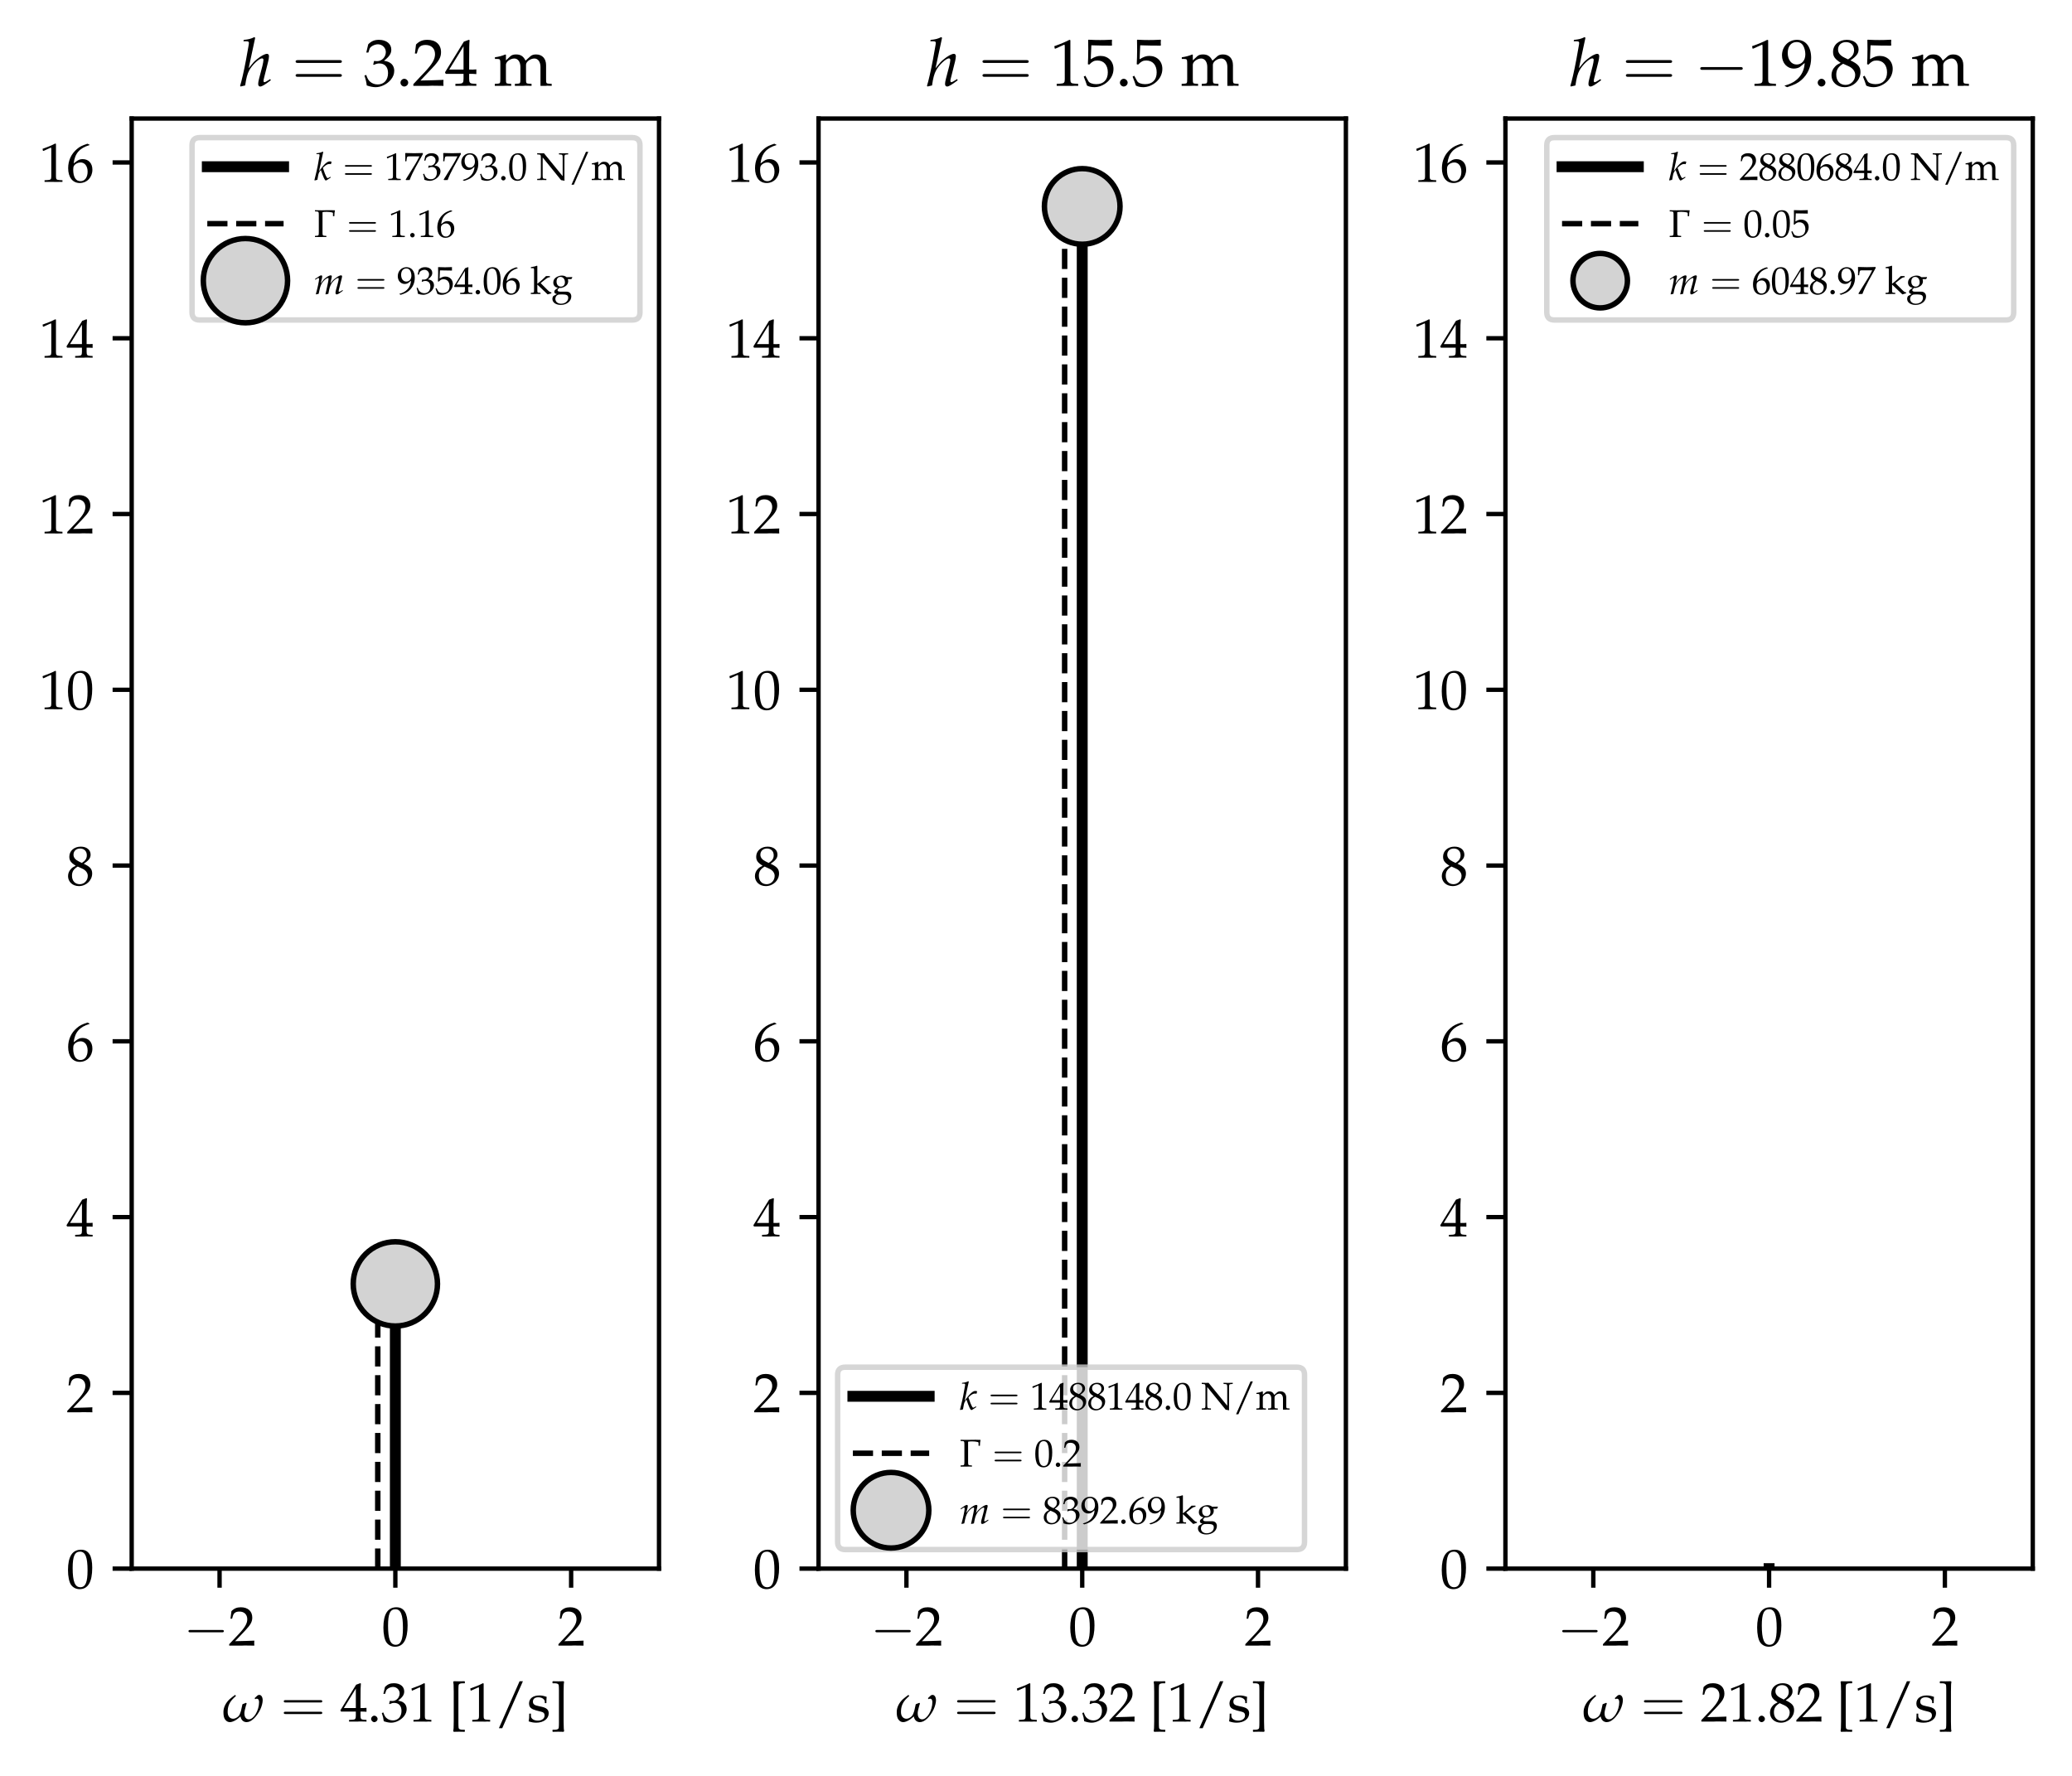 <?xml version="1.0" encoding="utf-8" standalone="no"?>
<!DOCTYPE svg PUBLIC "-//W3C//DTD SVG 1.1//EN"
  "http://www.w3.org/Graphics/SVG/1.1/DTD/svg11.dtd">
<svg xmlns:xlink="http://www.w3.org/1999/xlink" width="380.215pt" height="325.941pt" viewBox="0 0 380.215 325.941" xmlns="http://www.w3.org/2000/svg" version="1.1">
 <defs>
  <style type="text/css">*{stroke-linejoin: round; stroke-linecap: butt}</style>
 </defs>
 <g id="figure_1">
  <g id="patch_1">
   <path d="M 0 325.941 
L 380.215 325.941 
L 380.215 0 
L 0 0 
z
" style="fill: #ffffff"/>
  </g>
  <g id="axes_1">
   <g id="patch_2">
    <path d="M 24.163 287.866 
L 120.931 287.866 
L 120.931 21.754 
L 24.163 21.754 
z
" style="fill: #ffffff"/>
   </g>
   <g id="matplotlib.axis_1">
    <g id="xtick_1">
     <g id="line2d_1">
      <defs>
       <path id="m64bbf77b64" d="M 0 0 
L 0 3.5 
" style="stroke: #000000; stroke-width: 0.8"/>
      </defs>
      <g>
       <use xlink:href="#m64bbf77b64" x="40.291" y="287.866" style="stroke: #000000; stroke-width: 0.8"/>
      </g>
     </g>
     <g id="text_1">
      <!-- $\mathdefault{−2}$ -->
      <g transform="translate(33.703 301.994) scale(0.1 -0.1)">
       <defs>
        <path id="CMSY10-0" d="M 4218 1472 
C 4326 1472 4442 1472 4442 1600 
C 4442 1728 4326 1728 4218 1728 
L 755 1728 
C 646 1728 531 1728 531 1600 
C 531 1472 646 1472 755 1472 
L 4218 1472 
z
" transform="scale(0.016)"/>
        <path id="URWPalladioL-Roma-32" d="M 102 166 
L 102 0 
C 1299 0 1299 0 1530 0 
C 1760 19 1760 19 2995 0 
C 2982 134 2982 198 2982 287 
C 2982 370 2982 434 2995 574 
C 2259 542 1965 536 781 510 
L 1946 1741 
C 2566 2398 2758 2749 2758 3228 
C 2758 3961 2259 4416 1446 4416 
C 986 4416 672 4287 358 3967 
L 250 3100 
L 435 3100 
L 518 3394 
C 621 3763 851 3923 1280 3923 
C 1830 3923 2182 3578 2182 3036 
C 2182 2558 1914 2086 1190 1320 
L 102 166 
z
" transform="scale(0.016)"/>
       </defs>
       <use xlink:href="#CMSY10-0" transform="scale(1.038)"/>
       <use xlink:href="#URWPalladioL-Roma-32" transform="translate(81.942 0) scale(0.996)"/>
      </g>
     </g>
    </g>
    <g id="xtick_2">
     <g id="line2d_2">
      <g>
       <use xlink:href="#m64bbf77b64" x="72.547" y="287.866" style="stroke: #000000; stroke-width: 0.8"/>
      </g>
     </g>
     <g id="text_2">
      <!-- $\mathdefault{0}$ -->
      <g transform="translate(70.056 301.994) scale(0.1 -0.1)">
       <defs>
        <path id="URWPalladioL-Roma-30" d="M 1683 4416 
C 691 4416 186 3628 186 2076 
C 186 1326 320 679 544 365 
C 768 51 1126 -128 1523 -128 
C 2490 -128 2976 704 2976 2345 
C 2976 3749 2560 4416 1683 4416 
z
M 1568 4191 
C 2189 4191 2438 3563 2438 2025 
C 2438 660 2195 96 1606 96 
C 986 96 723 743 723 2307 
C 723 3660 960 4191 1568 4191 
z
" transform="scale(0.016)"/>
       </defs>
       <use xlink:href="#URWPalladioL-Roma-30" transform="scale(0.996)"/>
      </g>
     </g>
    </g>
    <g id="xtick_3">
     <g id="line2d_3">
      <g>
       <use xlink:href="#m64bbf77b64" x="104.803" y="287.866" style="stroke: #000000; stroke-width: 0.8"/>
      </g>
     </g>
     <g id="text_3">
      <!-- $\mathdefault{2}$ -->
      <g transform="translate(102.312 301.994) scale(0.1 -0.1)">
       <use xlink:href="#URWPalladioL-Roma-32" transform="scale(0.996)"/>
      </g>
     </g>
    </g>
    <g id="text_4">
     <!-- $\omega = 4.31$ [1/s] -->
     <g transform="translate(40.85 315.932) scale(0.1 -0.1)">
      <defs>
       <path id="PazoMath-Italic-77" d="M 1440 3072 
C 1274 2951 986 2741 819 2588 
C 352 2163 96 1610 96 1127 
C 96 758 115 440 326 192 
C 467 25 614 -64 851 -64 
C 1037 -64 1280 38 1459 140 
C 1709 281 1837 409 2061 593 
C 2125 198 2387 -64 2752 -64 
C 3034 -64 3296 64 3603 351 
C 3878 612 4160 1012 4346 1413 
C 4506 1750 4614 2182 4614 2449 
C 4614 2817 4454 3072 4218 3072 
C 4128 3072 4064 3046 4006 2995 
L 3686 2697 
L 3757 2576 
C 3814 2614 3866 2633 3930 2633 
C 4109 2633 4198 2487 4198 2233 
C 4198 1285 3584 256 3021 256 
C 2707 256 2509 516 2509 936 
C 2509 1031 2509 1114 2547 1279 
L 2669 1768 
C 2694 1876 2733 1965 2771 2073 
L 2701 2162 
L 2285 1997 
L 2112 1222 
C 2035 1006 1971 739 1786 580 
C 1606 428 1421 326 1203 326 
C 1018 326 858 409 755 536 
C 621 682 582 911 582 1101 
C 582 1686 736 2201 1286 2716 
C 1357 2779 1478 2887 1542 2957 
L 1440 3072 
z
" transform="scale(0.016)"/>
       <path id="CMR10-3d" d="M 4397 2111 
C 4493 2111 4614 2111 4614 2239 
C 4614 2368 4493 2368 4403 2368 
L 570 2368 
C 480 2368 358 2368 358 2239 
C 358 2111 480 2111 576 2111 
L 4397 2111 
z
M 4403 832 
C 4493 832 4614 832 4614 960 
C 4614 1088 4493 1088 4397 1088 
L 576 1088 
C 480 1088 358 1088 358 960 
C 358 832 480 832 570 832 
L 4403 832 
z
" transform="scale(0.016)"/>
       <path id="URWPalladioL-Roma-34" d="M 1792 1152 
L 1792 684 
C 1792 310 1722 223 1408 210 
L 1011 192 
L 1011 0 
C 1862 0 1862 0 2016 0 
C 2170 19 2170 19 3021 0 
L 3021 192 
L 2714 210 
C 2400 229 2330 310 2330 684 
L 2330 1152 
C 2707 1152 2842 1145 3021 1127 
L 3021 1580 
C 2720 1555 2598 1555 2502 1561 
L 2483 1561 
L 2330 1561 
L 2330 2445 
C 2330 3576 2342 4122 2374 4383 
L 2298 4416 
L 1824 4243 
L 13 1299 
L 83 1152 
L 1792 1152 
z
M 1792 1561 
L 416 1561 
L 1792 3798 
L 1792 1561 
z
" transform="scale(0.016)"/>
       <path id="URWPalladioL-Roma-2e" d="M 794 678 
C 602 678 429 499 429 307 
C 429 115 602 -64 787 -64 
C 992 -64 1171 108 1171 307 
C 1171 499 992 678 794 678 
z
" transform="scale(0.016)"/>
       <path id="URWPalladioL-Roma-33" d="M 275 3196 
L 474 3196 
L 589 3553 
C 659 3770 1062 3987 1395 3987 
C 1811 3987 2150 3649 2150 3247 
C 2150 2769 1773 2368 1318 2368 
C 1267 2368 1197 2374 1114 2380 
L 1018 2387 
L 941 2047 
L 986 2008 
C 1229 2118 1350 2150 1523 2150 
C 2054 2150 2362 1808 2362 1222 
C 2362 565 1971 134 1376 134 
C 1082 134 819 231 627 411 
C 474 553 390 701 269 1048 
L 96 984 
C 230 591 282 359 320 38 
C 659 -77 941 -128 1178 -128 
C 1690 -128 2278 160 2630 591 
C 2848 855 2957 1139 2957 1441 
C 2957 1750 2829 2021 2598 2182 
C 2438 2297 2291 2348 1971 2406 
C 2483 2801 2675 3094 2675 3470 
C 2675 4038 2202 4416 1491 4416 
C 1056 4416 768 4294 461 3987 
L 275 3196 
z
" transform="scale(0.016)"/>
       <path id="URWPalladioL-Roma-31" d="M 429 3571 
L 493 3571 
L 1318 3942 
C 1325 3949 1331 3949 1338 3949 
C 1376 3949 1389 3891 1389 3737 
L 1389 633 
C 1389 300 1318 230 973 211 
L 614 192 
L 614 0 
C 1600 0 1600 0 1670 0 
C 1754 0 1894 0 2112 -7 
C 2189 6 2413 6 2675 0 
L 2675 192 
L 2342 211 
C 1990 229 1926 299 1926 628 
L 1926 4383 
L 1837 4416 
C 1421 4199 966 4009 384 3807 
L 429 3571 
z
" transform="scale(0.016)"/>
       <path id="URWPalladioL-Roma-5b" d="M 563 -1178 
C 1018 -1166 1030 -1166 1184 -1166 
C 1338 -1166 1370 -1166 1805 -1178 
L 1843 -1140 
L 1843 -974 
L 1818 -942 
L 1574 -942 
C 1402 -942 1261 -903 1184 -839 
C 1126 -782 1107 -692 1107 -481 
C 1107 -474 1107 -340 1101 -148 
L 1101 89 
L 1101 3379 
L 1101 3615 
C 1107 3795 1107 3935 1107 3942 
C 1107 4153 1126 4249 1184 4307 
C 1261 4371 1402 4409 1574 4409 
L 1818 4409 
L 1843 4441 
L 1843 4608 
L 1805 4646 
C 1357 4633 1338 4633 1184 4633 
C 1037 4633 1005 4633 563 4646 
L 506 4563 
C 544 4403 557 4191 557 3699 
C 557 3603 557 3526 563 3462 
L 563 3379 
L 563 89 
L 563 6 
C 557 -97 557 -103 557 -212 
L 557 -282 
C 557 -718 544 -897 506 -1095 
L 563 -1178 
z
" transform="scale(0.016)"/>
       <path id="URWPalladioL-Roma-2f" d="M 3322 4646 
L 2938 4646 
L 557 -762 
L 941 -762 
L 3322 4646 
z
" transform="scale(0.016)"/>
       <path id="URWPalladioL-Roma-73" d="M 262 917 
C 262 474 243 282 192 25 
C 525 -84 774 -128 1069 -128 
C 1907 -128 2502 320 2502 949 
C 2502 1148 2445 1295 2323 1423 
C 2157 1584 1946 1661 1382 1770 
C 858 1872 685 2001 685 2296 
C 685 2617 909 2796 1299 2796 
C 1728 2796 2054 2572 2054 2270 
L 2054 2123 
L 2234 2123 
C 2240 2495 2246 2649 2266 2847 
C 1926 2963 1696 3008 1434 3008 
C 691 3008 237 2655 237 2078 
C 237 1770 378 1552 672 1417 
C 845 1340 1184 1237 1619 1141 
C 1907 1077 2029 942 2029 698 
C 2029 352 1709 108 1254 108 
C 787 108 454 333 454 654 
L 454 917 
L 262 917 
z
" transform="scale(0.016)"/>
       <path id="URWPalladioL-Roma-5d" d="M 1568 4646 
C 1114 4633 1094 4633 947 4633 
C 794 4633 762 4633 326 4646 
L 288 4608 
L 288 4441 
L 314 4409 
L 557 4409 
C 730 4409 864 4371 941 4307 
C 1005 4249 1024 4159 1024 3942 
C 1024 3923 1024 3795 1030 3615 
L 1030 3379 
L 1030 89 
L 1030 -148 
C 1024 -334 1024 -449 1024 -468 
C 1024 -686 1005 -782 941 -839 
C 864 -903 730 -942 557 -942 
L 314 -942 
L 288 -974 
L 288 -1140 
L 326 -1178 
C 774 -1166 787 -1166 947 -1166 
C 1094 -1166 1126 -1166 1568 -1178 
L 1626 -1095 
C 1587 -942 1581 -743 1574 -250 
C 1574 -161 1574 -78 1568 6 
L 1568 89 
L 1568 3379 
L 1568 3462 
C 1574 3532 1574 3615 1574 3705 
C 1574 4198 1587 4409 1626 4563 
L 1568 4646 
z
" transform="scale(0.016)"/>
      </defs>
      <use xlink:href="#PazoMath-Italic-77" transform="scale(0.996)"/>
      <use xlink:href="#CMR10-3d" transform="translate(106.278 0) scale(1.038)"/>
      <use xlink:href="#URWPalladioL-Roma-34" transform="translate(215.894 0) scale(0.996)"/>
      <use xlink:href="#URWPalladioL-Roma-2e" transform="translate(265.707 0) scale(0.996)"/>
      <use xlink:href="#URWPalladioL-Roma-33" transform="translate(290.614 0) scale(0.996)"/>
      <use xlink:href="#URWPalladioL-Roma-31" transform="translate(340.427 0) scale(0.996)"/>
      <use xlink:href="#URWPalladioL-Roma-5b" transform="translate(415.147 0) scale(0.996)"/>
      <use xlink:href="#URWPalladioL-Roma-31" transform="translate(448.322 0) scale(0.996)"/>
      <use xlink:href="#URWPalladioL-Roma-2f" transform="translate(498.135 0) scale(0.996)"/>
      <use xlink:href="#URWPalladioL-Roma-73" transform="translate(558.508 0) scale(0.996)"/>
      <use xlink:href="#URWPalladioL-Roma-5d" transform="translate(600.749 0) scale(0.996)"/>
     </g>
    </g>
   </g>
   <g id="matplotlib.axis_2">
    <g id="ytick_1">
     <g id="line2d_4">
      <defs>
       <path id="me4fbb2e86a" d="M 0 0 
L -3.5 0 
" style="stroke: #000000; stroke-width: 0.8"/>
      </defs>
      <g>
       <use xlink:href="#me4fbb2e86a" x="24.163" y="287.866" style="stroke: #000000; stroke-width: 0.8"/>
      </g>
     </g>
     <g id="text_5">
      <!-- $\mathdefault{0}$ -->
      <g transform="translate(12.181 291.43) scale(0.1 -0.1)">
       <use xlink:href="#URWPalladioL-Roma-30" transform="scale(0.996)"/>
      </g>
     </g>
    </g>
    <g id="ytick_2">
     <g id="line2d_5">
      <g>
       <use xlink:href="#me4fbb2e86a" x="24.163" y="255.61" style="stroke: #000000; stroke-width: 0.8"/>
      </g>
     </g>
     <g id="text_6">
      <!-- $\mathdefault{2}$ -->
      <g transform="translate(12.181 259.174) scale(0.1 -0.1)">
       <use xlink:href="#URWPalladioL-Roma-32" transform="scale(0.996)"/>
      </g>
     </g>
    </g>
    <g id="ytick_3">
     <g id="line2d_6">
      <g>
       <use xlink:href="#me4fbb2e86a" x="24.163" y="223.354" style="stroke: #000000; stroke-width: 0.8"/>
      </g>
     </g>
     <g id="text_7">
      <!-- $\mathdefault{4}$ -->
      <g transform="translate(12.181 226.918) scale(0.1 -0.1)">
       <use xlink:href="#URWPalladioL-Roma-34" transform="scale(0.996)"/>
      </g>
     </g>
    </g>
    <g id="ytick_4">
     <g id="line2d_7">
      <g>
       <use xlink:href="#me4fbb2e86a" x="24.163" y="191.098" style="stroke: #000000; stroke-width: 0.8"/>
      </g>
     </g>
     <g id="text_8">
      <!-- $\mathdefault{6}$ -->
      <g transform="translate(12.181 194.662) scale(0.1 -0.1)">
       <defs>
        <path id="URWPalladioL-Roma-36" d="M 2662 4287 
L 2426 4396 
C 1811 4193 1549 4066 1222 3788 
C 563 3237 205 2463 205 1585 
C 205 526 717 -128 1542 -128 
C 2374 -128 2995 532 2995 1405 
C 2995 2143 2554 2624 1875 2624 
C 1555 2624 1363 2540 986 2239 
C 915 2182 909 2175 838 2124 
C 973 3275 1510 3895 2662 4237 
L 2662 4287 
z
M 1632 2239 
C 2118 2239 2445 1816 2445 1180 
C 2445 513 2118 83 1626 83 
C 1082 83 787 551 787 1411 
C 787 1636 813 1758 883 1867 
C 1024 2085 1325 2239 1632 2239 
z
" transform="scale(0.016)"/>
       </defs>
       <use xlink:href="#URWPalladioL-Roma-36" transform="scale(0.996)"/>
      </g>
     </g>
    </g>
    <g id="ytick_5">
     <g id="line2d_8">
      <g>
       <use xlink:href="#me4fbb2e86a" x="24.163" y="158.842" style="stroke: #000000; stroke-width: 0.8"/>
      </g>
     </g>
     <g id="text_9">
      <!-- $\mathdefault{8}$ -->
      <g transform="translate(12.181 162.406) scale(0.1 -0.1)">
       <defs>
        <path id="URWPalladioL-Roma-38" d="M 1075 2211 
C 813 2089 704 2019 563 1884 
C 320 1640 192 1352 192 1019 
C 192 358 723 -128 1446 -128 
C 2278 -128 2970 525 2970 1320 
C 2970 1833 2733 2108 2003 2442 
C 2586 2839 2790 3108 2790 3493 
C 2790 4044 2336 4416 1658 4416 
C 896 4416 339 3929 339 3256 
C 339 2820 512 2576 1075 2211 
z
M 1818 1890 
C 2221 1711 2464 1397 2464 1051 
C 2464 512 2061 89 1542 89 
C 998 89 646 474 646 1070 
C 646 1538 832 1833 1306 2121 
L 1818 1890 
z
M 1427 2711 
C 1024 2910 819 3166 819 3486 
C 819 3910 1126 4198 1581 4198 
C 2048 4198 2355 3890 2355 3422 
C 2355 3057 2195 2807 1779 2538 
L 1427 2711 
z
" transform="scale(0.016)"/>
       </defs>
       <use xlink:href="#URWPalladioL-Roma-38" transform="scale(0.996)"/>
      </g>
     </g>
    </g>
    <g id="ytick_6">
     <g id="line2d_9">
      <g>
       <use xlink:href="#me4fbb2e86a" x="24.163" y="126.586" style="stroke: #000000; stroke-width: 0.8"/>
      </g>
     </g>
     <g id="text_10">
      <!-- $\mathdefault{10}$ -->
      <g transform="translate(7.2 130.15) scale(0.1 -0.1)">
       <use xlink:href="#URWPalladioL-Roma-31" transform="scale(0.996)"/>
       <use xlink:href="#URWPalladioL-Roma-30" transform="translate(49.813 0) scale(0.996)"/>
      </g>
     </g>
    </g>
    <g id="ytick_7">
     <g id="line2d_10">
      <g>
       <use xlink:href="#me4fbb2e86a" x="24.163" y="94.33" style="stroke: #000000; stroke-width: 0.8"/>
      </g>
     </g>
     <g id="text_11">
      <!-- $\mathdefault{12}$ -->
      <g transform="translate(7.2 97.894) scale(0.1 -0.1)">
       <use xlink:href="#URWPalladioL-Roma-31" transform="scale(0.996)"/>
       <use xlink:href="#URWPalladioL-Roma-32" transform="translate(49.813 0) scale(0.996)"/>
      </g>
     </g>
    </g>
    <g id="ytick_8">
     <g id="line2d_11">
      <g>
       <use xlink:href="#me4fbb2e86a" x="24.163" y="62.074" style="stroke: #000000; stroke-width: 0.8"/>
      </g>
     </g>
     <g id="text_12">
      <!-- $\mathdefault{14}$ -->
      <g transform="translate(7.2 65.638) scale(0.1 -0.1)">
       <use xlink:href="#URWPalladioL-Roma-31" transform="scale(0.996)"/>
       <use xlink:href="#URWPalladioL-Roma-34" transform="translate(49.813 0) scale(0.996)"/>
      </g>
     </g>
    </g>
    <g id="ytick_9">
     <g id="line2d_12">
      <g>
       <use xlink:href="#me4fbb2e86a" x="24.163" y="29.818" style="stroke: #000000; stroke-width: 0.8"/>
      </g>
     </g>
     <g id="text_13">
      <!-- $\mathdefault{16}$ -->
      <g transform="translate(7.2 33.382) scale(0.1 -0.1)">
       <use xlink:href="#URWPalladioL-Roma-31" transform="scale(0.996)"/>
       <use xlink:href="#URWPalladioL-Roma-36" transform="translate(49.813 0) scale(0.996)"/>
      </g>
     </g>
    </g>
   </g>
   <g id="line2d_13">
    <path d="M 72.547 287.866 
L 72.547 235.611 
" clip-path="url(#p4835f4b553)" style="fill: none; stroke: #000000; stroke-width: 2; stroke-linecap: square"/>
   </g>
   <g id="line2d_14">
    <path d="M 69.321 287.866 
L 69.321 235.611 
" clip-path="url(#p4835f4b553)" style="fill: none; stroke-dasharray: 3.7,1.6; stroke-dashoffset: 0; stroke: #000000"/>
   </g>
   <g id="line2d_15">
    <defs>
     <path id="mdc87ed7a0e" d="M 0 7.732 
C 2.051 7.732 4.017 6.917 5.467 5.467 
C 6.917 4.017 7.732 2.051 7.732 0 
C 7.732 -2.051 6.917 -4.017 5.467 -5.467 
C 4.017 -6.917 2.051 -7.732 0 -7.732 
C -2.051 -7.732 -4.017 -6.917 -5.467 -5.467 
C -6.917 -4.017 -7.732 -2.051 -7.732 0 
C -7.732 2.051 -6.917 4.017 -5.467 5.467 
C -4.017 6.917 -2.051 7.732 0 7.732 
z
" style="stroke: #000000"/>
    </defs>
    <g clip-path="url(#p4835f4b553)">
     <use xlink:href="#mdc87ed7a0e" x="72.547" y="235.611" style="fill: #d3d3d3; stroke: #000000"/>
    </g>
   </g>
   <g id="patch_3">
    <path d="M 24.163 287.866 
L 24.163 21.754 
" style="fill: none; stroke: #000000; stroke-width: 0.8; stroke-linejoin: miter; stroke-linecap: square"/>
   </g>
   <g id="patch_4">
    <path d="M 120.931 287.866 
L 120.931 21.754 
" style="fill: none; stroke: #000000; stroke-width: 0.8; stroke-linejoin: miter; stroke-linecap: square"/>
   </g>
   <g id="patch_5">
    <path d="M 24.163 287.866 
L 120.931 287.866 
" style="fill: none; stroke: #000000; stroke-width: 0.8; stroke-linejoin: miter; stroke-linecap: square"/>
   </g>
   <g id="patch_6">
    <path d="M 24.163 21.754 
L 120.931 21.754 
" style="fill: none; stroke: #000000; stroke-width: 0.8; stroke-linejoin: miter; stroke-linecap: square"/>
   </g>
   <g id="text_14">
    <!-- $h = 3.24$ m -->
    <g transform="translate(43.938 15.754) scale(0.12 -0.12)">
     <defs>
      <path id="URWPalladioL-Ital-68" d="M 1510 4608 
L 1434 4678 
C 1101 4512 870 4454 410 4409 
L 384 4275 
L 691 4275 
C 845 4275 909 4230 909 4121 
C 909 4070 902 4012 896 3968 
L 627 2471 
C 448 1507 198 408 64 6 
L 109 -64 
L 550 38 
C 653 772 762 1162 947 1500 
C 1229 2018 1894 2637 2163 2637 
C 2246 2637 2304 2579 2304 2496 
C 2304 2382 2259 2139 2208 1928 
L 1882 677 
C 1824 447 1798 306 1798 185 
C 1798 32 1869 -64 1990 -64 
C 2157 -64 2387 70 3014 536 
L 2950 651 
L 2784 542 
C 2598 421 2458 351 2394 351 
C 2349 351 2310 408 2310 479 
C 2310 542 2317 594 2355 734 
L 2765 2369 
C 2803 2535 2835 2733 2835 2841 
C 2835 2982 2765 3072 2650 3072 
C 2432 3072 2042 2860 1638 2522 
C 1414 2337 1306 2222 1011 1845 
L 883 1685 
L 1510 4608 
z
" transform="scale(0.016)"/>
      <path id="URWPalladioL-Roma-6d" d="M 115 2579 
L 352 2579 
C 608 2579 634 2534 634 2112 
L 634 672 
C 634 268 614 224 397 211 
L 102 192 
L 102 0 
C 717 0 736 0 915 0 
C 1094 19 1261 12 1677 0 
L 1677 192 
L 1408 211 
C 1190 223 1171 268 1171 670 
L 1171 2023 
C 1171 2311 1594 2624 1978 2624 
C 2323 2624 2560 2298 2560 1813 
L 2560 670 
C 2560 268 2541 223 2323 211 
L 2029 192 
L 2029 0 
C 2669 0 2669 0 2829 0 
C 2989 19 2989 19 3629 0 
L 3629 192 
L 3334 211 
C 3117 223 3098 268 3098 670 
L 3098 2023 
C 3098 2311 3520 2624 3904 2624 
C 4250 2624 4486 2298 4486 1813 
L 4486 0 
C 4877 0 4883 0 4992 0 
C 5075 19 5075 19 5562 0 
L 5562 192 
L 5261 211 
C 5043 223 5024 268 5024 670 
L 5024 1985 
C 5024 2617 4653 3014 4064 3014 
C 3840 3014 3654 2956 3539 2854 
L 3053 2419 
C 2848 2841 2586 3014 2144 3014 
C 1907 3014 1728 2956 1613 2854 
L 1171 2445 
L 1171 2988 
L 1114 3008 
C 787 2873 454 2783 115 2745 
L 115 2579 
z
" transform="scale(0.016)"/>
     </defs>
     <use xlink:href="#URWPalladioL-Ital-68" transform="scale(0.996)"/>
     <use xlink:href="#CMR10-3d" transform="translate(79.978 0) scale(1.038)"/>
     <use xlink:href="#URWPalladioL-Roma-33" transform="translate(189.593 0) scale(0.996)"/>
     <use xlink:href="#URWPalladioL-Roma-2e" transform="translate(239.407 0) scale(0.996)"/>
     <use xlink:href="#URWPalladioL-Roma-32" transform="translate(264.313 0) scale(0.996)"/>
     <use xlink:href="#URWPalladioL-Roma-34" transform="translate(314.126 0) scale(0.996)"/>
     <use xlink:href="#URWPalladioL-Roma-6d" transform="translate(388.846 0) scale(0.996)"/>
    </g>
   </g>
   <g id="legend_1">
    <g id="patch_7">
     <path d="M 36.64 58.723 
L 116.031 58.723 
Q 117.431 58.723 117.431 57.323 
L 117.431 26.654 
Q 117.431 25.254 116.031 25.254 
L 36.64 25.254 
Q 35.24 25.254 35.24 26.654 
L 35.24 57.323 
Q 35.24 58.723 36.64 58.723 
z
" style="fill: #ffffff; opacity: 0.8; stroke: #cccccc; stroke-linejoin: miter"/>
    </g>
    <g id="line2d_16">
     <path d="M 38.04 30.594 
L 45.04 30.594 
L 52.04 30.594 
" style="fill: none; stroke: #000000; stroke-width: 2; stroke-linecap: square"/>
    </g>
    <g id="text_15">
     <!-- $k = 173793.0$ N/m -->
     <g transform="translate(57.64 33.044) scale(0.07 -0.07)">
      <defs>
       <path id="URWPalladioL-Ital-6b" d="M 1498 4608 
L 1421 4678 
C 1088 4512 858 4454 397 4409 
L 371 4275 
L 678 4275 
C 832 4275 896 4230 896 4121 
C 896 4070 890 4012 883 3968 
L 576 2253 
C 486 1774 384 1334 51 0 
L 109 -64 
L 538 44 
L 685 836 
C 742 1142 896 1430 1114 1647 
C 1555 370 1760 -64 1920 -64 
C 2003 -64 2157 19 2438 217 
L 2733 421 
L 2682 542 
L 2406 389 
C 2317 338 2272 325 2221 325 
C 2157 325 2112 364 2054 472 
C 1830 881 1690 1225 1440 2011 
L 1530 2100 
C 1920 2489 2214 2649 2534 2649 
C 2586 2649 2656 2636 2765 2611 
L 2874 3014 
C 2758 3052 2643 3072 2566 3072 
C 2144 3072 1613 2579 813 1462 
L 1498 4608 
z
" transform="scale(0.016)"/>
       <path id="URWPalladioL-Roma-37" d="M 358 83 
L 416 0 
C 666 0 666 0 710 0 
C 755 19 755 19 1005 0 
C 1274 700 1587 1369 2010 2141 
L 3181 4255 
L 3181 4448 
C 2490 4422 2266 4416 1747 4416 
C 1280 4416 966 4422 346 4448 
L 282 4416 
C 301 3807 301 3807 301 3743 
C 301 3672 301 3672 282 3087 
L 474 3087 
L 518 3447 
C 570 3846 614 3897 909 3897 
L 2618 3897 
C 2362 3370 2163 2996 1920 2604 
L 358 83 
z
" transform="scale(0.016)"/>
       <path id="URWPalladioL-Roma-39" d="M 614 -128 
C 1325 103 1632 252 1978 550 
C 2598 1087 2925 1830 2925 2684 
C 2925 3759 2406 4416 1562 4416 
C 742 4416 128 3778 128 2925 
C 128 2194 608 1657 1274 1657 
C 1491 1657 1741 1727 1856 1823 
L 2304 2194 
C 2253 1113 1555 317 397 32 
L 397 -20 
L 614 -128 
z
M 1536 4204 
C 1824 4204 2035 4083 2176 3829 
C 2291 3625 2368 3314 2368 3027 
C 2368 2442 2029 2048 1536 2048 
C 1024 2048 678 2499 678 3161 
C 678 3803 1011 4204 1536 4204 
z
" transform="scale(0.016)"/>
       <path id="URWPalladioL-Roma-4e" d="M 877 4396 
C 518 4403 461 4403 109 4416 
L 109 4223 
L 390 4204 
C 685 4185 717 4128 717 3633 
L 717 782 
C 717 287 685 230 390 211 
L 109 192 
L 109 0 
C 742 0 742 0 851 0 
C 947 19 947 19 1619 0 
L 1619 192 
L 1338 211 
C 1043 230 1011 287 1011 782 
L 1011 3722 
L 4038 -7 
L 4614 -109 
C 4614 -84 4614 -77 4608 -33 
C 4602 38 4595 89 4595 128 
L 4595 3633 
C 4595 4128 4627 4185 4922 4204 
L 5203 4223 
L 5203 4416 
C 4531 4396 4531 4396 4435 4396 
C 4326 4396 4326 4396 3693 4416 
L 3693 4223 
L 3974 4204 
C 4269 4185 4301 4128 4301 3633 
L 4301 642 
L 1222 4416 
L 877 4396 
z
" transform="scale(0.016)"/>
      </defs>
      <use xlink:href="#URWPalladioL-Ital-6b" transform="scale(0.996)"/>
      <use xlink:href="#CMR10-3d" transform="translate(74.897 0) scale(1.038)"/>
      <use xlink:href="#URWPalladioL-Roma-31" transform="translate(184.512 0) scale(0.996)"/>
      <use xlink:href="#URWPalladioL-Roma-37" transform="translate(234.326 0) scale(0.996)"/>
      <use xlink:href="#URWPalladioL-Roma-33" transform="translate(284.139 0) scale(0.996)"/>
      <use xlink:href="#URWPalladioL-Roma-37" transform="translate(333.952 0) scale(0.996)"/>
      <use xlink:href="#URWPalladioL-Roma-39" transform="translate(383.765 0) scale(0.996)"/>
      <use xlink:href="#URWPalladioL-Roma-33" transform="translate(433.578 0) scale(0.996)"/>
      <use xlink:href="#URWPalladioL-Roma-2e" transform="translate(483.392 0) scale(0.996)"/>
      <use xlink:href="#URWPalladioL-Roma-30" transform="translate(508.298 0) scale(0.996)"/>
      <use xlink:href="#URWPalladioL-Roma-4e" transform="translate(583.018 0) scale(0.996)"/>
      <use xlink:href="#URWPalladioL-Roma-2f" transform="translate(665.807 0) scale(0.996)"/>
      <use xlink:href="#URWPalladioL-Roma-6d" transform="translate(726.18 0) scale(0.996)"/>
     </g>
    </g>
    <g id="line2d_17">
     <path d="M 38.04 41.05 
L 45.04 41.05 
L 52.04 41.05 
" style="fill: none; stroke-dasharray: 3.7,1.6; stroke-dashoffset: 0; stroke: #000000"/>
    </g>
    <g id="text_16">
     <!-- $\Gamma = 1.16$ -->
     <g transform="translate(57.64 43.5) scale(0.07 -0.07)">
      <defs>
       <path id="PazoMath-47" d="M 1382 4096 
C 1587 4140 1683 4147 2112 4147 
C 2362 4147 2726 4109 2918 4058 
C 3078 4020 3104 3994 3104 3842 
L 3104 3429 
L 3328 3429 
C 3328 3810 3360 4115 3430 4396 
C 3117 4409 2925 4416 2650 4416 
C 2496 4416 2266 4416 1965 4409 
C 1658 4403 1421 4396 1274 4396 
C 1069 4396 813 4396 294 4409 
L 141 4416 
L 141 4223 
L 448 4204 
C 742 4185 774 4135 774 3633 
L 774 782 
C 774 280 742 230 448 211 
L 141 192 
L 141 0 
C 518 -7 742 0 1075 0 
C 1408 19 1638 12 2016 0 
L 2016 192 
L 1709 211 
C 1414 230 1382 280 1382 782 
L 1382 4096 
z
" transform="scale(0.016)"/>
      </defs>
      <use xlink:href="#PazoMath-47" transform="scale(0.996)"/>
      <use xlink:href="#CMR10-3d" transform="translate(85.557 0) scale(1.038)"/>
      <use xlink:href="#URWPalladioL-Roma-31" transform="translate(195.173 0) scale(0.996)"/>
      <use xlink:href="#URWPalladioL-Roma-2e" transform="translate(244.986 0) scale(0.996)"/>
      <use xlink:href="#URWPalladioL-Roma-31" transform="translate(269.892 0) scale(0.996)"/>
      <use xlink:href="#URWPalladioL-Roma-36" transform="translate(319.706 0) scale(0.996)"/>
     </g>
    </g>
    <g id="line2d_18">
     <g>
      <use xlink:href="#mdc87ed7a0e" x="45.04" y="51.506" style="fill: #d3d3d3; stroke: #000000"/>
     </g>
    </g>
    <g id="text_17">
     <!-- $m = 9354.06$ kg -->
     <g transform="translate(57.64 53.956) scale(0.07 -0.07)">
      <defs>
       <path id="URWPalladioL-Ital-6d" d="M 4672 651 
L 4506 542 
C 4320 421 4179 351 4115 351 
C 4070 351 4032 408 4032 479 
C 4032 542 4045 600 4077 734 
L 4557 2631 
C 4582 2739 4602 2841 4602 2892 
C 4602 3001 4538 3072 4435 3072 
C 4250 3072 4006 2956 3616 2682 
C 3213 2394 2989 2171 2675 1730 
L 2867 2605 
C 2893 2733 2912 2829 2912 2873 
C 2912 2995 2848 3072 2746 3072 
C 2554 3072 2259 2931 1907 2663 
C 1626 2445 1498 2311 1082 1749 
L 1293 2599 
C 1318 2701 1331 2797 1331 2873 
C 1331 2995 1274 3072 1184 3072 
C 1050 3072 806 2937 333 2599 
L 154 2471 
L 198 2343 
L 403 2477 
C 640 2624 659 2637 704 2637 
C 774 2637 819 2573 819 2477 
C 819 2152 557 919 294 6 
L 314 -64 
L 749 32 
L 890 683 
C 1043 1392 1216 1769 1568 2152 
C 1837 2445 2125 2637 2304 2637 
C 2349 2637 2374 2586 2374 2503 
C 2374 2279 2234 1551 1971 434 
L 1869 6 
L 1901 -64 
L 2342 32 
L 2477 715 
C 2579 1232 2797 1711 3078 2024 
C 3430 2413 3750 2637 3955 2637 
C 4006 2637 4038 2579 4038 2477 
C 4038 2324 4019 2235 3878 1679 
C 3776 1277 3667 894 3603 677 
C 3546 498 3520 332 3520 191 
C 3520 32 3590 -64 3712 -64 
C 3878 -64 4109 70 4736 536 
L 4672 651 
z
" transform="scale(0.016)"/>
       <path id="URWPalladioL-Roma-35" d="M 813 3891 
C 1638 3865 1997 3859 2765 3859 
L 2797 3891 
C 2784 4006 2784 4057 2784 4140 
C 2784 4230 2784 4281 2797 4396 
L 2765 4428 
C 2285 4403 1997 4396 1651 4396 
C 1299 4396 1018 4403 538 4428 
L 506 4396 
C 512 4006 518 3724 518 3520 
C 518 2976 499 2360 480 2076 
L 608 2038 
C 909 2341 1082 2432 1395 2432 
C 2010 2432 2394 1992 2394 1295 
C 2394 579 1984 160 1286 160 
C 941 160 621 276 531 443 
L 237 973 
L 83 882 
C 230 514 307 308 397 25 
C 576 -71 832 -128 1107 -128 
C 1536 -128 1990 57 2342 366 
C 2733 715 2938 1153 2938 1631 
C 2938 2360 2419 2873 1690 2873 
C 1382 2873 1152 2790 755 2553 
L 813 3891 
z
" transform="scale(0.016)"/>
       <path id="URWPalladioL-Roma-6b" d="M 147 4249 
L 506 4249 
C 621 4249 666 4179 666 3987 
L 666 672 
C 666 268 646 224 429 211 
L 134 192 
L 134 0 
C 774 0 774 0 941 0 
C 1120 19 1152 19 1722 0 
L 1722 192 
L 1440 211 
C 1222 224 1203 268 1203 672 
L 1203 1555 
L 2899 -64 
L 3514 121 
L 3514 268 
C 3360 268 3174 377 2970 576 
L 2163 1376 
C 1933 1600 1862 1683 1754 1811 
L 2579 2457 
C 2880 2688 3053 2764 3270 2758 
L 3270 2950 
L 2630 2950 
C 2221 2540 1920 2259 1670 2060 
L 1203 1683 
L 1203 4608 
L 1146 4659 
C 864 4550 653 4499 147 4422 
L 147 4249 
z
" transform="scale(0.016)"/>
       <path id="URWPalladioL-Roma-67" d="M 3322 2452 
L 3482 2713 
L 3456 2790 
L 2547 2764 
C 2310 2956 2080 3033 1766 3033 
C 1485 3033 1158 2944 896 2790 
C 538 2586 352 2274 352 1885 
C 352 1413 646 1087 1120 1036 
L 614 638 
C 550 540 518 455 518 358 
C 518 179 634 76 941 -13 
L 384 -315 
C 294 -367 205 -604 205 -804 
C 205 -1388 774 -1792 1587 -1792 
C 2554 -1792 3315 -1183 3315 -399 
C 3315 64 3008 384 2560 384 
L 1536 384 
C 1203 384 1050 462 1050 638 
C 1050 723 1101 795 1267 939 
C 1306 972 1318 985 1344 1011 
C 1408 1004 1446 998 1498 998 
C 1773 998 2112 1119 2374 1305 
C 2662 1515 2803 1770 2803 2108 
C 2803 2235 2784 2318 2733 2452 
L 3322 2452 
z
M 1536 2816 
C 1971 2816 2266 2458 2266 1917 
C 2266 1502 1997 1216 1606 1216 
C 1178 1216 890 1547 890 2038 
C 890 2529 1126 2816 1536 2816 
z
M 1837 -64 
C 2560 -64 2810 -212 2810 -630 
C 2810 -1183 2304 -1594 1632 -1594 
C 1075 -1594 691 -1266 691 -791 
C 691 -502 858 -238 1114 -129 
C 1216 -77 1395 -64 1837 -64 
z
" transform="scale(0.016)"/>
      </defs>
      <use xlink:href="#URWPalladioL-Ital-6d" transform="scale(0.996)"/>
      <use xlink:href="#CMR10-3d" transform="translate(107.674 0) scale(1.038)"/>
      <use xlink:href="#URWPalladioL-Roma-39" transform="translate(217.29 0) scale(0.996)"/>
      <use xlink:href="#URWPalladioL-Roma-33" transform="translate(267.103 0) scale(0.996)"/>
      <use xlink:href="#URWPalladioL-Roma-35" transform="translate(316.916 0) scale(0.996)"/>
      <use xlink:href="#URWPalladioL-Roma-34" transform="translate(366.729 0) scale(0.996)"/>
      <use xlink:href="#URWPalladioL-Roma-2e" transform="translate(416.542 0) scale(0.996)"/>
      <use xlink:href="#URWPalladioL-Roma-30" transform="translate(441.449 0) scale(0.996)"/>
      <use xlink:href="#URWPalladioL-Roma-36" transform="translate(491.262 0) scale(0.996)"/>
      <use xlink:href="#URWPalladioL-Roma-6b" transform="translate(565.982 0) scale(0.996)"/>
      <use xlink:href="#URWPalladioL-Roma-67" transform="translate(621.374 0) scale(0.996)"/>
     </g>
    </g>
   </g>
  </g>
  <g id="axes_2">
   <g id="patch_8">
    <path d="M 150.205 287.866 
L 246.973 287.866 
L 246.973 21.754 
L 150.205 21.754 
z
" style="fill: #ffffff"/>
   </g>
   <g id="matplotlib.axis_3">
    <g id="xtick_4">
     <g id="line2d_19">
      <g>
       <use xlink:href="#m64bbf77b64" x="166.333" y="287.866" style="stroke: #000000; stroke-width: 0.8"/>
      </g>
     </g>
     <g id="text_18">
      <!-- $\mathdefault{−2}$ -->
      <g transform="translate(159.745 301.994) scale(0.1 -0.1)">
       <use xlink:href="#CMSY10-0" transform="scale(1.038)"/>
       <use xlink:href="#URWPalladioL-Roma-32" transform="translate(81.942 0) scale(0.996)"/>
      </g>
     </g>
    </g>
    <g id="xtick_5">
     <g id="line2d_20">
      <g>
       <use xlink:href="#m64bbf77b64" x="198.589" y="287.866" style="stroke: #000000; stroke-width: 0.8"/>
      </g>
     </g>
     <g id="text_19">
      <!-- $\mathdefault{0}$ -->
      <g transform="translate(196.098 301.994) scale(0.1 -0.1)">
       <use xlink:href="#URWPalladioL-Roma-30" transform="scale(0.996)"/>
      </g>
     </g>
    </g>
    <g id="xtick_6">
     <g id="line2d_21">
      <g>
       <use xlink:href="#m64bbf77b64" x="230.845" y="287.866" style="stroke: #000000; stroke-width: 0.8"/>
      </g>
     </g>
     <g id="text_20">
      <!-- $\mathdefault{2}$ -->
      <g transform="translate(228.354 301.994) scale(0.1 -0.1)">
       <use xlink:href="#URWPalladioL-Roma-32" transform="scale(0.996)"/>
      </g>
     </g>
    </g>
    <g id="text_21">
     <!-- $\omega = 13.32$ [1/s] -->
     <g transform="translate(164.402 315.932) scale(0.1 -0.1)">
      <use xlink:href="#PazoMath-Italic-77" transform="scale(0.996)"/>
      <use xlink:href="#CMR10-3d" transform="translate(106.278 0) scale(1.038)"/>
      <use xlink:href="#URWPalladioL-Roma-31" transform="translate(215.894 0) scale(0.996)"/>
      <use xlink:href="#URWPalladioL-Roma-33" transform="translate(265.707 0) scale(0.996)"/>
      <use xlink:href="#URWPalladioL-Roma-2e" transform="translate(315.52 0) scale(0.996)"/>
      <use xlink:href="#URWPalladioL-Roma-33" transform="translate(340.427 0) scale(0.996)"/>
      <use xlink:href="#URWPalladioL-Roma-32" transform="translate(390.24 0) scale(0.996)"/>
      <use xlink:href="#URWPalladioL-Roma-5b" transform="translate(464.96 0) scale(0.996)"/>
      <use xlink:href="#URWPalladioL-Roma-31" transform="translate(498.135 0) scale(0.996)"/>
      <use xlink:href="#URWPalladioL-Roma-2f" transform="translate(547.948 0) scale(0.996)"/>
      <use xlink:href="#URWPalladioL-Roma-73" transform="translate(608.321 0) scale(0.996)"/>
      <use xlink:href="#URWPalladioL-Roma-5d" transform="translate(650.563 0) scale(0.996)"/>
     </g>
    </g>
   </g>
   <g id="matplotlib.axis_4">
    <g id="ytick_10">
     <g id="line2d_22">
      <g>
       <use xlink:href="#me4fbb2e86a" x="150.205" y="287.866" style="stroke: #000000; stroke-width: 0.8"/>
      </g>
     </g>
     <g id="text_22">
      <!-- $\mathdefault{0}$ -->
      <g transform="translate(138.224 291.43) scale(0.1 -0.1)">
       <use xlink:href="#URWPalladioL-Roma-30" transform="scale(0.996)"/>
      </g>
     </g>
    </g>
    <g id="ytick_11">
     <g id="line2d_23">
      <g>
       <use xlink:href="#me4fbb2e86a" x="150.205" y="255.61" style="stroke: #000000; stroke-width: 0.8"/>
      </g>
     </g>
     <g id="text_23">
      <!-- $\mathdefault{2}$ -->
      <g transform="translate(138.224 259.174) scale(0.1 -0.1)">
       <use xlink:href="#URWPalladioL-Roma-32" transform="scale(0.996)"/>
      </g>
     </g>
    </g>
    <g id="ytick_12">
     <g id="line2d_24">
      <g>
       <use xlink:href="#me4fbb2e86a" x="150.205" y="223.354" style="stroke: #000000; stroke-width: 0.8"/>
      </g>
     </g>
     <g id="text_24">
      <!-- $\mathdefault{4}$ -->
      <g transform="translate(138.224 226.918) scale(0.1 -0.1)">
       <use xlink:href="#URWPalladioL-Roma-34" transform="scale(0.996)"/>
      </g>
     </g>
    </g>
    <g id="ytick_13">
     <g id="line2d_25">
      <g>
       <use xlink:href="#me4fbb2e86a" x="150.205" y="191.098" style="stroke: #000000; stroke-width: 0.8"/>
      </g>
     </g>
     <g id="text_25">
      <!-- $\mathdefault{6}$ -->
      <g transform="translate(138.224 194.662) scale(0.1 -0.1)">
       <use xlink:href="#URWPalladioL-Roma-36" transform="scale(0.996)"/>
      </g>
     </g>
    </g>
    <g id="ytick_14">
     <g id="line2d_26">
      <g>
       <use xlink:href="#me4fbb2e86a" x="150.205" y="158.842" style="stroke: #000000; stroke-width: 0.8"/>
      </g>
     </g>
     <g id="text_26">
      <!-- $\mathdefault{8}$ -->
      <g transform="translate(138.224 162.406) scale(0.1 -0.1)">
       <use xlink:href="#URWPalladioL-Roma-38" transform="scale(0.996)"/>
      </g>
     </g>
    </g>
    <g id="ytick_15">
     <g id="line2d_27">
      <g>
       <use xlink:href="#me4fbb2e86a" x="150.205" y="126.586" style="stroke: #000000; stroke-width: 0.8"/>
      </g>
     </g>
     <g id="text_27">
      <!-- $\mathdefault{10}$ -->
      <g transform="translate(133.242 130.15) scale(0.1 -0.1)">
       <use xlink:href="#URWPalladioL-Roma-31" transform="scale(0.996)"/>
       <use xlink:href="#URWPalladioL-Roma-30" transform="translate(49.813 0) scale(0.996)"/>
      </g>
     </g>
    </g>
    <g id="ytick_16">
     <g id="line2d_28">
      <g>
       <use xlink:href="#me4fbb2e86a" x="150.205" y="94.33" style="stroke: #000000; stroke-width: 0.8"/>
      </g>
     </g>
     <g id="text_28">
      <!-- $\mathdefault{12}$ -->
      <g transform="translate(133.242 97.894) scale(0.1 -0.1)">
       <use xlink:href="#URWPalladioL-Roma-31" transform="scale(0.996)"/>
       <use xlink:href="#URWPalladioL-Roma-32" transform="translate(49.813 0) scale(0.996)"/>
      </g>
     </g>
    </g>
    <g id="ytick_17">
     <g id="line2d_29">
      <g>
       <use xlink:href="#me4fbb2e86a" x="150.205" y="62.074" style="stroke: #000000; stroke-width: 0.8"/>
      </g>
     </g>
     <g id="text_29">
      <!-- $\mathdefault{14}$ -->
      <g transform="translate(133.242 65.638) scale(0.1 -0.1)">
       <use xlink:href="#URWPalladioL-Roma-31" transform="scale(0.996)"/>
       <use xlink:href="#URWPalladioL-Roma-34" transform="translate(49.813 0) scale(0.996)"/>
      </g>
     </g>
    </g>
    <g id="ytick_18">
     <g id="line2d_30">
      <g>
       <use xlink:href="#me4fbb2e86a" x="150.205" y="29.818" style="stroke: #000000; stroke-width: 0.8"/>
      </g>
     </g>
     <g id="text_30">
      <!-- $\mathdefault{16}$ -->
      <g transform="translate(133.242 33.382) scale(0.1 -0.1)">
       <use xlink:href="#URWPalladioL-Roma-31" transform="scale(0.996)"/>
       <use xlink:href="#URWPalladioL-Roma-36" transform="translate(49.813 0) scale(0.996)"/>
      </g>
     </g>
    </g>
   </g>
   <g id="line2d_31">
    <path d="M 198.589 287.866 
L 198.589 37.882 
" clip-path="url(#p4fca0c01a1)" style="fill: none; stroke: #000000; stroke-width: 2; stroke-linecap: square"/>
   </g>
   <g id="line2d_32">
    <path d="M 195.363 287.866 
L 195.363 37.882 
" clip-path="url(#p4fca0c01a1)" style="fill: none; stroke-dasharray: 3.7,1.6; stroke-dashoffset: 0; stroke: #000000"/>
   </g>
   <g id="line2d_33">
    <defs>
     <path id="m97f5790336" d="M 0 6.937 
C 1.84 6.937 3.604 6.206 4.905 4.905 
C 6.206 3.604 6.937 1.84 6.937 0 
C 6.937 -1.84 6.206 -3.604 4.905 -4.905 
C 3.604 -6.206 1.84 -6.937 0 -6.937 
C -1.84 -6.937 -3.604 -6.206 -4.905 -4.905 
C -6.206 -3.604 -6.937 -1.84 -6.937 0 
C -6.937 1.84 -6.206 3.604 -4.905 4.905 
C -3.604 6.206 -1.84 6.937 0 6.937 
z
" style="stroke: #000000"/>
    </defs>
    <g clip-path="url(#p4fca0c01a1)">
     <use xlink:href="#m97f5790336" x="198.589" y="37.882" style="fill: #d3d3d3; stroke: #000000"/>
    </g>
   </g>
   <g id="patch_9">
    <path d="M 150.205 287.866 
L 150.205 21.754 
" style="fill: none; stroke: #000000; stroke-width: 0.8; stroke-linejoin: miter; stroke-linecap: square"/>
   </g>
   <g id="patch_10">
    <path d="M 246.973 287.866 
L 246.973 21.754 
" style="fill: none; stroke: #000000; stroke-width: 0.8; stroke-linejoin: miter; stroke-linecap: square"/>
   </g>
   <g id="patch_11">
    <path d="M 150.205 287.866 
L 246.973 287.866 
" style="fill: none; stroke: #000000; stroke-width: 0.8; stroke-linejoin: miter; stroke-linecap: square"/>
   </g>
   <g id="patch_12">
    <path d="M 150.205 21.754 
L 246.973 21.754 
" style="fill: none; stroke: #000000; stroke-width: 0.8; stroke-linejoin: miter; stroke-linecap: square"/>
   </g>
   <g id="text_31">
    <!-- $h = 15.5$ m -->
    <g transform="translate(169.98 15.754) scale(0.12 -0.12)">
     <use xlink:href="#URWPalladioL-Ital-68" transform="scale(0.996)"/>
     <use xlink:href="#CMR10-3d" transform="translate(79.978 0) scale(1.038)"/>
     <use xlink:href="#URWPalladioL-Roma-31" transform="translate(189.593 0) scale(0.996)"/>
     <use xlink:href="#URWPalladioL-Roma-35" transform="translate(239.407 0) scale(0.996)"/>
     <use xlink:href="#URWPalladioL-Roma-2e" transform="translate(289.22 0) scale(0.996)"/>
     <use xlink:href="#URWPalladioL-Roma-35" transform="translate(314.126 0) scale(0.996)"/>
     <use xlink:href="#URWPalladioL-Roma-6d" transform="translate(388.846 0) scale(0.996)"/>
    </g>
   </g>
   <g id="legend_2">
    <g id="patch_13">
     <path d="M 155.105 284.366 
L 237.982 284.366 
Q 239.382 284.366 239.382 282.966 
L 239.382 252.297 
Q 239.382 250.897 237.982 250.897 
L 155.105 250.897 
Q 153.705 250.897 153.705 252.297 
L 153.705 282.966 
Q 153.705 284.366 155.105 284.366 
z
" style="fill: #ffffff; opacity: 0.8; stroke: #cccccc; stroke-linejoin: miter"/>
    </g>
    <g id="line2d_34">
     <path d="M 156.505 256.237 
L 163.505 256.237 
L 170.505 256.237 
" style="fill: none; stroke: #000000; stroke-width: 2; stroke-linecap: square"/>
    </g>
    <g id="text_32">
     <!-- $k = 1488148.0$ N/m -->
     <g transform="translate(176.105 258.687) scale(0.07 -0.07)">
      <use xlink:href="#URWPalladioL-Ital-6b" transform="scale(0.996)"/>
      <use xlink:href="#CMR10-3d" transform="translate(74.897 0) scale(1.038)"/>
      <use xlink:href="#URWPalladioL-Roma-31" transform="translate(184.512 0) scale(0.996)"/>
      <use xlink:href="#URWPalladioL-Roma-34" transform="translate(234.326 0) scale(0.996)"/>
      <use xlink:href="#URWPalladioL-Roma-38" transform="translate(284.139 0) scale(0.996)"/>
      <use xlink:href="#URWPalladioL-Roma-38" transform="translate(333.952 0) scale(0.996)"/>
      <use xlink:href="#URWPalladioL-Roma-31" transform="translate(383.765 0) scale(0.996)"/>
      <use xlink:href="#URWPalladioL-Roma-34" transform="translate(433.578 0) scale(0.996)"/>
      <use xlink:href="#URWPalladioL-Roma-38" transform="translate(483.392 0) scale(0.996)"/>
      <use xlink:href="#URWPalladioL-Roma-2e" transform="translate(533.205 0) scale(0.996)"/>
      <use xlink:href="#URWPalladioL-Roma-30" transform="translate(558.111 0) scale(0.996)"/>
      <use xlink:href="#URWPalladioL-Roma-4e" transform="translate(632.831 0) scale(0.996)"/>
      <use xlink:href="#URWPalladioL-Roma-2f" transform="translate(715.62 0) scale(0.996)"/>
      <use xlink:href="#URWPalladioL-Roma-6d" transform="translate(775.993 0) scale(0.996)"/>
     </g>
    </g>
    <g id="line2d_35">
     <path d="M 156.505 266.693 
L 163.505 266.693 
L 170.505 266.693 
" style="fill: none; stroke-dasharray: 3.7,1.6; stroke-dashoffset: 0; stroke: #000000"/>
    </g>
    <g id="text_33">
     <!-- $\Gamma = 0.2$ -->
     <g transform="translate(176.105 269.143) scale(0.07 -0.07)">
      <use xlink:href="#PazoMath-47" transform="scale(0.996)"/>
      <use xlink:href="#CMR10-3d" transform="translate(85.557 0) scale(1.038)"/>
      <use xlink:href="#URWPalladioL-Roma-30" transform="translate(195.173 0) scale(0.996)"/>
      <use xlink:href="#URWPalladioL-Roma-2e" transform="translate(244.986 0) scale(0.996)"/>
      <use xlink:href="#URWPalladioL-Roma-32" transform="translate(269.892 0) scale(0.996)"/>
     </g>
    </g>
    <g id="line2d_36">
     <g>
      <use xlink:href="#m97f5790336" x="163.505" y="277.149" style="fill: #d3d3d3; stroke: #000000"/>
     </g>
    </g>
    <g id="text_34">
     <!-- $m = 8392.69$ kg -->
     <g transform="translate(176.105 279.599) scale(0.07 -0.07)">
      <use xlink:href="#URWPalladioL-Ital-6d" transform="scale(0.996)"/>
      <use xlink:href="#CMR10-3d" transform="translate(107.674 0) scale(1.038)"/>
      <use xlink:href="#URWPalladioL-Roma-38" transform="translate(217.29 0) scale(0.996)"/>
      <use xlink:href="#URWPalladioL-Roma-33" transform="translate(267.103 0) scale(0.996)"/>
      <use xlink:href="#URWPalladioL-Roma-39" transform="translate(316.916 0) scale(0.996)"/>
      <use xlink:href="#URWPalladioL-Roma-32" transform="translate(366.729 0) scale(0.996)"/>
      <use xlink:href="#URWPalladioL-Roma-2e" transform="translate(416.542 0) scale(0.996)"/>
      <use xlink:href="#URWPalladioL-Roma-36" transform="translate(441.449 0) scale(0.996)"/>
      <use xlink:href="#URWPalladioL-Roma-39" transform="translate(491.262 0) scale(0.996)"/>
      <use xlink:href="#URWPalladioL-Roma-6b" transform="translate(565.982 0) scale(0.996)"/>
      <use xlink:href="#URWPalladioL-Roma-67" transform="translate(621.374 0) scale(0.996)"/>
     </g>
    </g>
   </g>
  </g>
  <g id="axes_3">
   <g id="patch_14">
    <path d="M 276.247 287.866 
L 373.015 287.866 
L 373.015 21.754 
L 276.247 21.754 
z
" style="fill: #ffffff"/>
   </g>
   <g id="matplotlib.axis_5">
    <g id="xtick_7">
     <g id="line2d_37">
      <g>
       <use xlink:href="#m64bbf77b64" x="292.375" y="287.866" style="stroke: #000000; stroke-width: 0.8"/>
      </g>
     </g>
     <g id="text_35">
      <!-- $\mathdefault{−2}$ -->
      <g transform="translate(285.788 301.994) scale(0.1 -0.1)">
       <use xlink:href="#CMSY10-0" transform="scale(1.038)"/>
       <use xlink:href="#URWPalladioL-Roma-32" transform="translate(81.942 0) scale(0.996)"/>
      </g>
     </g>
    </g>
    <g id="xtick_8">
     <g id="line2d_38">
      <g>
       <use xlink:href="#m64bbf77b64" x="324.631" y="287.866" style="stroke: #000000; stroke-width: 0.8"/>
      </g>
     </g>
     <g id="text_36">
      <!-- $\mathdefault{0}$ -->
      <g transform="translate(322.141 301.994) scale(0.1 -0.1)">
       <use xlink:href="#URWPalladioL-Roma-30" transform="scale(0.996)"/>
      </g>
     </g>
    </g>
    <g id="xtick_9">
     <g id="line2d_39">
      <g>
       <use xlink:href="#m64bbf77b64" x="356.887" y="287.866" style="stroke: #000000; stroke-width: 0.8"/>
      </g>
     </g>
     <g id="text_37">
      <!-- $\mathdefault{2}$ -->
      <g transform="translate(354.397 301.994) scale(0.1 -0.1)">
       <use xlink:href="#URWPalladioL-Roma-32" transform="scale(0.996)"/>
      </g>
     </g>
    </g>
    <g id="text_38">
     <!-- $\omega = 21.82$ [1/s] -->
     <g transform="translate(290.445 315.932) scale(0.1 -0.1)">
      <use xlink:href="#PazoMath-Italic-77" transform="scale(0.996)"/>
      <use xlink:href="#CMR10-3d" transform="translate(106.278 0) scale(1.038)"/>
      <use xlink:href="#URWPalladioL-Roma-32" transform="translate(215.894 0) scale(0.996)"/>
      <use xlink:href="#URWPalladioL-Roma-31" transform="translate(265.707 0) scale(0.996)"/>
      <use xlink:href="#URWPalladioL-Roma-2e" transform="translate(315.52 0) scale(0.996)"/>
      <use xlink:href="#URWPalladioL-Roma-38" transform="translate(340.427 0) scale(0.996)"/>
      <use xlink:href="#URWPalladioL-Roma-32" transform="translate(390.24 0) scale(0.996)"/>
      <use xlink:href="#URWPalladioL-Roma-5b" transform="translate(464.96 0) scale(0.996)"/>
      <use xlink:href="#URWPalladioL-Roma-31" transform="translate(498.135 0) scale(0.996)"/>
      <use xlink:href="#URWPalladioL-Roma-2f" transform="translate(547.948 0) scale(0.996)"/>
      <use xlink:href="#URWPalladioL-Roma-73" transform="translate(608.321 0) scale(0.996)"/>
      <use xlink:href="#URWPalladioL-Roma-5d" transform="translate(650.563 0) scale(0.996)"/>
     </g>
    </g>
   </g>
   <g id="matplotlib.axis_6">
    <g id="ytick_19">
     <g id="line2d_40">
      <g>
       <use xlink:href="#me4fbb2e86a" x="276.247" y="287.866" style="stroke: #000000; stroke-width: 0.8"/>
      </g>
     </g>
     <g id="text_39">
      <!-- $\mathdefault{0}$ -->
      <g transform="translate(264.266 291.43) scale(0.1 -0.1)">
       <use xlink:href="#URWPalladioL-Roma-30" transform="scale(0.996)"/>
      </g>
     </g>
    </g>
    <g id="ytick_20">
     <g id="line2d_41">
      <g>
       <use xlink:href="#me4fbb2e86a" x="276.247" y="255.61" style="stroke: #000000; stroke-width: 0.8"/>
      </g>
     </g>
     <g id="text_40">
      <!-- $\mathdefault{2}$ -->
      <g transform="translate(264.266 259.174) scale(0.1 -0.1)">
       <use xlink:href="#URWPalladioL-Roma-32" transform="scale(0.996)"/>
      </g>
     </g>
    </g>
    <g id="ytick_21">
     <g id="line2d_42">
      <g>
       <use xlink:href="#me4fbb2e86a" x="276.247" y="223.354" style="stroke: #000000; stroke-width: 0.8"/>
      </g>
     </g>
     <g id="text_41">
      <!-- $\mathdefault{4}$ -->
      <g transform="translate(264.266 226.918) scale(0.1 -0.1)">
       <use xlink:href="#URWPalladioL-Roma-34" transform="scale(0.996)"/>
      </g>
     </g>
    </g>
    <g id="ytick_22">
     <g id="line2d_43">
      <g>
       <use xlink:href="#me4fbb2e86a" x="276.247" y="191.098" style="stroke: #000000; stroke-width: 0.8"/>
      </g>
     </g>
     <g id="text_42">
      <!-- $\mathdefault{6}$ -->
      <g transform="translate(264.266 194.662) scale(0.1 -0.1)">
       <use xlink:href="#URWPalladioL-Roma-36" transform="scale(0.996)"/>
      </g>
     </g>
    </g>
    <g id="ytick_23">
     <g id="line2d_44">
      <g>
       <use xlink:href="#me4fbb2e86a" x="276.247" y="158.842" style="stroke: #000000; stroke-width: 0.8"/>
      </g>
     </g>
     <g id="text_43">
      <!-- $\mathdefault{8}$ -->
      <g transform="translate(264.266 162.406) scale(0.1 -0.1)">
       <use xlink:href="#URWPalladioL-Roma-38" transform="scale(0.996)"/>
      </g>
     </g>
    </g>
    <g id="ytick_24">
     <g id="line2d_45">
      <g>
       <use xlink:href="#me4fbb2e86a" x="276.247" y="126.586" style="stroke: #000000; stroke-width: 0.8"/>
      </g>
     </g>
     <g id="text_44">
      <!-- $\mathdefault{10}$ -->
      <g transform="translate(259.285 130.15) scale(0.1 -0.1)">
       <use xlink:href="#URWPalladioL-Roma-31" transform="scale(0.996)"/>
       <use xlink:href="#URWPalladioL-Roma-30" transform="translate(49.813 0) scale(0.996)"/>
      </g>
     </g>
    </g>
    <g id="ytick_25">
     <g id="line2d_46">
      <g>
       <use xlink:href="#me4fbb2e86a" x="276.247" y="94.33" style="stroke: #000000; stroke-width: 0.8"/>
      </g>
     </g>
     <g id="text_45">
      <!-- $\mathdefault{12}$ -->
      <g transform="translate(259.285 97.894) scale(0.1 -0.1)">
       <use xlink:href="#URWPalladioL-Roma-31" transform="scale(0.996)"/>
       <use xlink:href="#URWPalladioL-Roma-32" transform="translate(49.813 0) scale(0.996)"/>
      </g>
     </g>
    </g>
    <g id="ytick_26">
     <g id="line2d_47">
      <g>
       <use xlink:href="#me4fbb2e86a" x="276.247" y="62.074" style="stroke: #000000; stroke-width: 0.8"/>
      </g>
     </g>
     <g id="text_46">
      <!-- $\mathdefault{14}$ -->
      <g transform="translate(259.285 65.638) scale(0.1 -0.1)">
       <use xlink:href="#URWPalladioL-Roma-31" transform="scale(0.996)"/>
       <use xlink:href="#URWPalladioL-Roma-34" transform="translate(49.813 0) scale(0.996)"/>
      </g>
     </g>
    </g>
    <g id="ytick_27">
     <g id="line2d_48">
      <g>
       <use xlink:href="#me4fbb2e86a" x="276.247" y="29.818" style="stroke: #000000; stroke-width: 0.8"/>
      </g>
     </g>
     <g id="text_47">
      <!-- $\mathdefault{16}$ -->
      <g transform="translate(259.285 33.382) scale(0.1 -0.1)">
       <use xlink:href="#URWPalladioL-Roma-31" transform="scale(0.996)"/>
       <use xlink:href="#URWPalladioL-Roma-36" transform="translate(49.813 0) scale(0.996)"/>
      </g>
     </g>
    </g>
   </g>
   <g id="line2d_49">
    <path d="M 324.631 287.866 
L 324.631 326.941 
" clip-path="url(#pb89f476168)" style="fill: none; stroke: #000000; stroke-width: 2; stroke-linecap: square"/>
   </g>
   <g id="line2d_50">
    <path d="M 321.406 287.866 
L 321.406 326.941 
" clip-path="url(#pb89f476168)" style="fill: none; stroke-dasharray: 3.7,1.6; stroke-dashoffset: 0; stroke: #000000"/>
   </g>
   <g id="line2d_51">
    <defs>
     <path id="mac9a42b578" d="M 0 5 
C 1.326 5 2.598 4.473 3.536 3.536 
C 4.473 2.598 5 1.326 5 0 
C 5 -1.326 4.473 -2.598 3.536 -3.536 
C 2.598 -4.473 1.326 -5 0 -5 
C -1.326 -5 -2.598 -4.473 -3.536 -3.536 
C -4.473 -2.598 -5 -1.326 -5 0 
C -5 1.326 -4.473 2.598 -3.536 3.536 
C -2.598 4.473 -1.326 5 0 5 
z
" style="stroke: #000000"/>
    </defs>
    <g clip-path="url(#pb89f476168)">
     <use xlink:href="#mac9a42b578" x="324.631" y="608.007" style="fill: #d3d3d3; stroke: #000000"/>
    </g>
   </g>
   <g id="patch_15">
    <path d="M 276.247 287.866 
L 276.247 21.754 
" style="fill: none; stroke: #000000; stroke-width: 0.8; stroke-linejoin: miter; stroke-linecap: square"/>
   </g>
   <g id="patch_16">
    <path d="M 373.015 287.866 
L 373.015 21.754 
" style="fill: none; stroke: #000000; stroke-width: 0.8; stroke-linejoin: miter; stroke-linecap: square"/>
   </g>
   <g id="patch_17">
    <path d="M 276.247 287.866 
L 373.015 287.866 
" style="fill: none; stroke: #000000; stroke-width: 0.8; stroke-linejoin: miter; stroke-linecap: square"/>
   </g>
   <g id="patch_18">
    <path d="M 276.247 21.754 
L 373.015 21.754 
" style="fill: none; stroke: #000000; stroke-width: 0.8; stroke-linejoin: miter; stroke-linecap: square"/>
   </g>
   <g id="text_48">
    <!-- $h = -19.85$ m -->
    <g transform="translate(288.042 15.754) scale(0.12 -0.12)">
     <use xlink:href="#URWPalladioL-Ital-68" transform="scale(0.996)"/>
     <use xlink:href="#CMR10-3d" transform="translate(79.978 0) scale(1.038)"/>
     <use xlink:href="#CMSY10-0" transform="translate(190.839 0) scale(1.038)"/>
     <use xlink:href="#URWPalladioL-Roma-31" transform="translate(272.78 0) scale(0.996)"/>
     <use xlink:href="#URWPalladioL-Roma-39" transform="translate(322.594 0) scale(0.996)"/>
     <use xlink:href="#URWPalladioL-Roma-2e" transform="translate(372.407 0) scale(0.996)"/>
     <use xlink:href="#URWPalladioL-Roma-38" transform="translate(397.313 0) scale(0.996)"/>
     <use xlink:href="#URWPalladioL-Roma-35" transform="translate(447.127 0) scale(0.996)"/>
     <use xlink:href="#URWPalladioL-Roma-6d" transform="translate(521.846 0) scale(0.996)"/>
    </g>
   </g>
   <g id="legend_3">
    <g id="patch_19">
     <path d="M 285.238 58.723 
L 368.115 58.723 
Q 369.515 58.723 369.515 57.323 
L 369.515 26.654 
Q 369.515 25.254 368.115 25.254 
L 285.238 25.254 
Q 283.838 25.254 283.838 26.654 
L 283.838 57.323 
Q 283.838 58.723 285.238 58.723 
z
" style="fill: #ffffff; opacity: 0.8; stroke: #cccccc; stroke-linejoin: miter"/>
    </g>
    <g id="line2d_52">
     <path d="M 286.638 30.594 
L 293.638 30.594 
L 300.638 30.594 
" style="fill: none; stroke: #000000; stroke-width: 2; stroke-linecap: square"/>
    </g>
    <g id="text_49">
     <!-- $k = 2880684.0$ N/m -->
     <g transform="translate(306.238 33.044) scale(0.07 -0.07)">
      <use xlink:href="#URWPalladioL-Ital-6b" transform="scale(0.996)"/>
      <use xlink:href="#CMR10-3d" transform="translate(74.897 0) scale(1.038)"/>
      <use xlink:href="#URWPalladioL-Roma-32" transform="translate(184.512 0) scale(0.996)"/>
      <use xlink:href="#URWPalladioL-Roma-38" transform="translate(234.326 0) scale(0.996)"/>
      <use xlink:href="#URWPalladioL-Roma-38" transform="translate(284.139 0) scale(0.996)"/>
      <use xlink:href="#URWPalladioL-Roma-30" transform="translate(333.952 0) scale(0.996)"/>
      <use xlink:href="#URWPalladioL-Roma-36" transform="translate(383.765 0) scale(0.996)"/>
      <use xlink:href="#URWPalladioL-Roma-38" transform="translate(433.578 0) scale(0.996)"/>
      <use xlink:href="#URWPalladioL-Roma-34" transform="translate(483.392 0) scale(0.996)"/>
      <use xlink:href="#URWPalladioL-Roma-2e" transform="translate(533.205 0) scale(0.996)"/>
      <use xlink:href="#URWPalladioL-Roma-30" transform="translate(558.111 0) scale(0.996)"/>
      <use xlink:href="#URWPalladioL-Roma-4e" transform="translate(632.831 0) scale(0.996)"/>
      <use xlink:href="#URWPalladioL-Roma-2f" transform="translate(715.62 0) scale(0.996)"/>
      <use xlink:href="#URWPalladioL-Roma-6d" transform="translate(775.993 0) scale(0.996)"/>
     </g>
    </g>
    <g id="line2d_53">
     <path d="M 286.638 41.05 
L 293.638 41.05 
L 300.638 41.05 
" style="fill: none; stroke-dasharray: 3.7,1.6; stroke-dashoffset: 0; stroke: #000000"/>
    </g>
    <g id="text_50">
     <!-- $\Gamma = 0.05$ -->
     <g transform="translate(306.238 43.5) scale(0.07 -0.07)">
      <use xlink:href="#PazoMath-47" transform="scale(0.996)"/>
      <use xlink:href="#CMR10-3d" transform="translate(85.557 0) scale(1.038)"/>
      <use xlink:href="#URWPalladioL-Roma-30" transform="translate(195.173 0) scale(0.996)"/>
      <use xlink:href="#URWPalladioL-Roma-2e" transform="translate(244.986 0) scale(0.996)"/>
      <use xlink:href="#URWPalladioL-Roma-30" transform="translate(269.892 0) scale(0.996)"/>
      <use xlink:href="#URWPalladioL-Roma-35" transform="translate(319.706 0) scale(0.996)"/>
     </g>
    </g>
    <g id="line2d_54">
     <g>
      <use xlink:href="#mac9a42b578" x="293.638" y="51.506" style="fill: #d3d3d3; stroke: #000000"/>
     </g>
    </g>
    <g id="text_51">
     <!-- $m = 6048.97$ kg -->
     <g transform="translate(306.238 53.956) scale(0.07 -0.07)">
      <use xlink:href="#URWPalladioL-Ital-6d" transform="scale(0.996)"/>
      <use xlink:href="#CMR10-3d" transform="translate(107.674 0) scale(1.038)"/>
      <use xlink:href="#URWPalladioL-Roma-36" transform="translate(217.29 0) scale(0.996)"/>
      <use xlink:href="#URWPalladioL-Roma-30" transform="translate(267.103 0) scale(0.996)"/>
      <use xlink:href="#URWPalladioL-Roma-34" transform="translate(316.916 0) scale(0.996)"/>
      <use xlink:href="#URWPalladioL-Roma-38" transform="translate(366.729 0) scale(0.996)"/>
      <use xlink:href="#URWPalladioL-Roma-2e" transform="translate(416.542 0) scale(0.996)"/>
      <use xlink:href="#URWPalladioL-Roma-39" transform="translate(441.449 0) scale(0.996)"/>
      <use xlink:href="#URWPalladioL-Roma-37" transform="translate(491.262 0) scale(0.996)"/>
      <use xlink:href="#URWPalladioL-Roma-6b" transform="translate(565.982 0) scale(0.996)"/>
      <use xlink:href="#URWPalladioL-Roma-67" transform="translate(621.374 0) scale(0.996)"/>
     </g>
    </g>
   </g>
  </g>
 </g>
 <defs>
  <clipPath id="p4835f4b553">
   <rect x="24.163" y="21.754" width="96.768" height="266.112"/>
  </clipPath>
  <clipPath id="p4fca0c01a1">
   <rect x="150.205" y="21.754" width="96.768" height="266.112"/>
  </clipPath>
  <clipPath id="pb89f476168">
   <rect x="276.247" y="21.754" width="96.768" height="266.112"/>
  </clipPath>
 </defs>
</svg>
